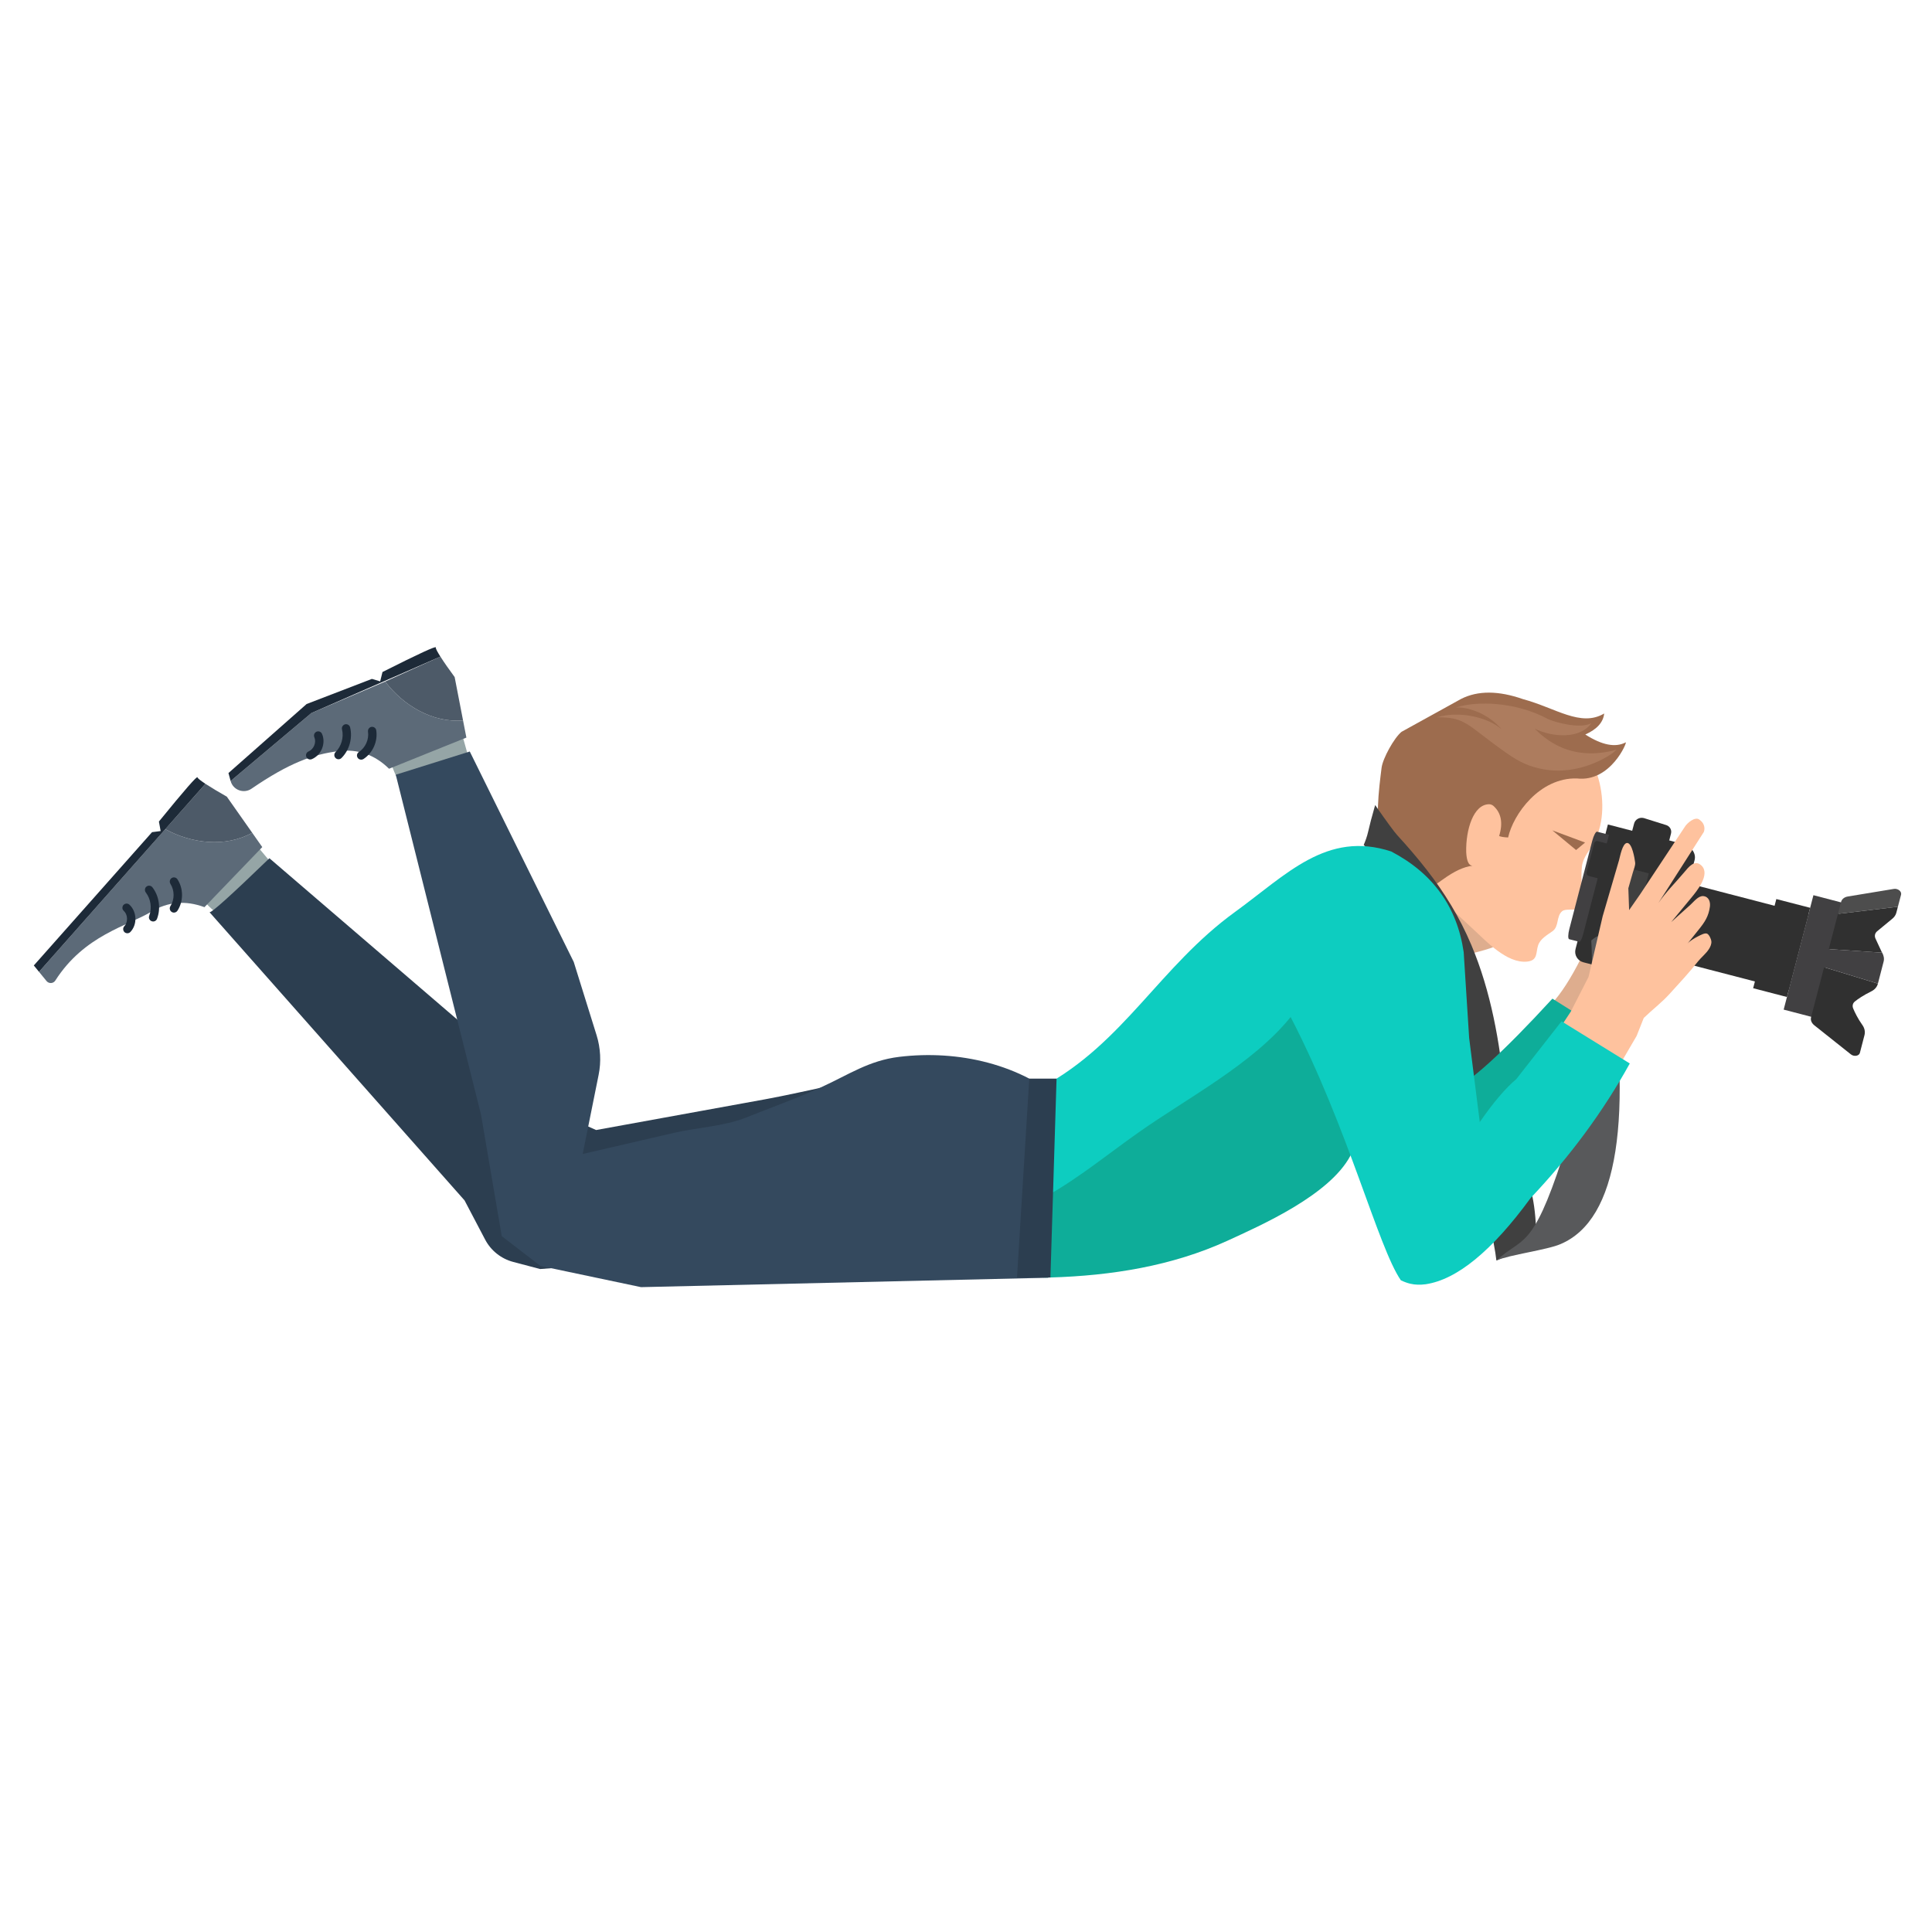 <svg version="1.2" baseProfile="tiny-ps" xmlns="http://www.w3.org/2000/svg" viewBox="0 0 400 400" width="400" height="400">
	<title>New Project</title>
	<style>
		tspan { white-space:pre }
		.shp0 { fill: #95a5a6 } 
		.shp1 { fill: #5c6a78 } 
		.shp2 { fill: #4d5a68 } 
		.shp3 { fill: #1d2a38 } 
		.shp4 { fill: #2c3e50 } 
		.shp5 { fill: #34495e } 
		.shp6 { fill: #dead8e } 
		.shp7 { fill: #fec29e } 
		.shp8 { fill: #9d6c4e } 
		.shp9 { fill: #404040 } 
		.shp10 { fill: #303030 } 
		.shp11 { fill: #414042 } 
		.shp12 { fill: #4d4d4d } 
		.shp13 { fill: #58595b } 
		.shp14 { fill: #0ead99 } 
		.shp15 { fill: #0dcdc0 } 
		.shp16 { fill: #ad7c5e } 
	</style>
	<g id="12">
		<g id="&lt;Group&gt;">
			<g id="&lt;Group&gt;">
				<path id="&lt;Path&gt;" class="shp0" d="M45.65 189.24C45.13 189.42 43.82 188.35 41.73 186.04L53.02 174.9L56.89 179.54L45.65 189.24Z" />
				<g id="&lt;Group&gt;">
					<path id="&lt;Path&gt;" class="shp1" d="M52.22 172.42L54.3 175.38L42.33 187.82C38.42 186.37 34.75 186.68 31.33 188.75C26.43 191.72 17.46 193.59 11.44 203.03C11.03 203.66 10.11 203.7 9.63 203.11L8.08 201.21L34.21 171.67C39.63 174.63 46.64 175.51 52.22 172.42Z" />
					<path id="&lt;Path&gt;" class="shp2" d="M34.21 171.67L42.53 162.28C43.73 163.06 45.21 163.95 46.96 164.94L52.22 172.42C46.64 175.51 39.63 174.63 34.21 171.67Z" />
				</g>
				<g id="&lt;Group&gt;">
					<path id="&lt;Path&gt;" class="shp3" d="M42.53 162.28L8.08 201.21L7 199.89L31.48 172.29L33.26 172.06L32.9 170.09C38.19 163.59 40.85 160.54 40.89 160.94C40.91 161.15 41.62 161.67 42.53 162.28Z" />
				</g>
				<g id="&lt;Group&gt;">
					<path id="&lt;Path&gt;" class="shp3" d="M25.53 187.4C25.25 187.76 25.28 188.28 25.63 188.59C26.03 188.96 26.28 189.53 26.3 190.15C26.32 190.78 26.12 191.36 25.74 191.76C25.41 192.11 25.43 192.65 25.77 192.99C26.12 193.31 26.67 193.3 27 192.95C27.7 192.21 28.08 191.17 28.03 190.09C27.99 189 27.54 187.99 26.79 187.3C26.43 186.98 25.89 187.01 25.56 187.37C25.55 187.38 25.54 187.39 25.53 187.4Z" />
				</g>
				<g id="&lt;Group&gt;">
					<path id="&lt;Path&gt;" class="shp3" d="M30.19 183.69C29.95 183.99 29.93 184.44 30.18 184.77C31.22 186.12 31.5 188.01 30.89 189.61C30.72 190.05 30.94 190.55 31.39 190.72C31.84 190.9 32.34 190.68 32.51 190.23C33.33 188.08 32.96 185.52 31.55 183.7C31.26 183.33 30.71 183.26 30.34 183.55C30.28 183.59 30.23 183.64 30.19 183.69Z" />
				</g>
				<g id="&lt;Group&gt;">
					<path id="&lt;Path&gt;" class="shp3" d="M35.34 181.97C35.11 182.26 35.08 182.67 35.28 182.99C36.16 184.35 36.16 186.25 35.28 187.61C35.03 188.01 35.14 188.55 35.55 188.81C35.95 189.07 36.48 188.94 36.74 188.55C38 186.61 38 183.99 36.74 182.05C36.48 181.65 35.94 181.53 35.54 181.79C35.46 181.84 35.4 181.9 35.34 181.97Z" />
				</g>
			</g>
			<path id="&lt;Path&gt;" class="shp4" d="M43.36 188.84C43.54 189.23 47.68 185.52 55.78 177.69L96.37 212.55L110.74 228.33L123.42 233.96C135.06 231.84 146.7 229.72 158.34 227.61C175.99 224.39 197.65 217 214.67 225.35C215.66 225.84 216.64 226.38 217.59 226.96C215.08 234.98 211.64 242.96 205.73 248.94C198.11 256.66 189.7 256.42 179.81 257.62C173.82 258.35 167.71 258.54 161.69 258.99C147.59 260.05 133.49 261.11 119.38 262.17C116.86 262.36 114.34 262.55 111.83 262.74L106.26 261.27C103.75 260.61 101.63 258.92 100.43 256.62L96.18 248.53L43.36 188.84Z" />
		</g>
		<g id="&lt;Group&gt;">
			<g id="&lt;Group&gt;">
				<path id="&lt;Path&gt;" class="shp0" d="M82.99 161.81C82.44 161.77 81.69 160.26 80.72 157.3L95.59 151.75L97.21 157.56L82.99 161.81Z" />
				<g id="&lt;Group&gt;">
					<g id="&lt;Group&gt;">
						<path id="&lt;Path&gt;" class="shp1" d="M95.87 149.16L96.56 152.71L80.55 159.16C77.57 156.24 74.09 155.03 70.13 155.51C64.87 156.16 59.91 157.92 52.06 163.3C50.46 164.39 48.25 163.57 47.75 161.7L64.48 147.62L79.75 141.11C83.47 146.03 89.51 149.69 95.87 149.16Z" />
						<path id="&lt;Path&gt;" class="shp2" d="M79.75 141.11L91.18 135.94C91.95 137.15 92.94 138.56 94.13 140.18L95.87 149.16C89.51 149.69 83.47 146.03 79.75 141.11Z" />
					</g>
					<g id="&lt;Group&gt;">
						<path id="&lt;Path&gt;" class="shp3" d="M91.18 135.94L64.48 147.62L47.75 161.7L47.3 160.05L63.48 145.76L77 140.56L78.71 141.07L79.19 139.13C86.68 135.36 90.36 133.66 90.23 134.05C90.17 134.25 90.59 135.02 91.18 135.94Z" />
					</g>
					<g id="&lt;Group&gt;">
						<path id="&lt;Path&gt;" class="shp3" d="M65.49 151.51C65.08 151.72 64.9 152.21 65.08 152.63C65.3 153.14 65.3 153.76 65.06 154.34C64.83 154.91 64.4 155.36 63.9 155.57C63.45 155.76 63.24 156.26 63.42 156.7C63.6 157.15 64.11 157.36 64.55 157.18C65.5 156.78 66.26 155.99 66.67 154.99C67.08 153.98 67.08 152.86 66.67 151.94C66.48 151.5 65.97 151.3 65.53 151.49C65.51 151.5 65.5 151.5 65.49 151.51Z" />
					</g>
					<g id="&lt;Group&gt;">
						<path id="&lt;Path&gt;" class="shp3" d="M71.26 150.03C70.91 150.21 70.71 150.61 70.81 151.01C71.21 152.67 70.68 154.51 69.47 155.72C69.13 156.05 69.13 156.6 69.47 156.94C69.81 157.28 70.36 157.28 70.7 156.94C72.33 155.32 73.03 152.83 72.49 150.6C72.38 150.14 71.91 149.85 71.44 149.96C71.38 149.98 71.32 150 71.26 150.03Z" />
					</g>
					<g id="&lt;Group&gt;">
						<path id="&lt;Path&gt;" class="shp3" d="M76.66 150.57C76.33 150.74 76.13 151.1 76.19 151.48C76.43 153.08 75.66 154.81 74.3 155.69C73.9 155.95 73.78 156.49 74.05 156.89C74.31 157.29 74.84 157.39 75.25 157.15C77.18 155.89 78.25 153.5 77.9 151.22C77.83 150.74 77.39 150.42 76.92 150.49C76.82 150.5 76.74 150.53 76.66 150.57Z" />
					</g>
				</g>
			</g>
			<path id="&lt;Path&gt;" class="shp5" d="M220.32 242.98C218.97 238.36 220.19 233.27 220.63 228.5C211.47 220.29 198.39 217.33 186.17 218.81C179.88 219.57 175.72 222.5 170.04 225.09C164.92 227.43 159.6 229.32 154.37 231.41C149.94 233.18 144.24 233.45 139.52 234.55C133.23 236 126.93 237.46 120.64 238.92L123.94 222.53C124.49 219.81 124.34 216.99 123.52 214.34L118.79 199.17L97.26 155.59L81.94 160.4L99.58 230.72L103.88 255.93L111.89 262.1L132.72 266.49C173.27 265.55 201.38 264.9 217.03 264.54C217.41 262.87 217.83 261.2 217.98 259.47C218.08 258.26 219.54 257.97 220.19 258.58C220.22 258.53 220.23 258.47 220.26 258.42C220.43 258.1 220.67 257.93 220.93 257.85L220.93 244.93C220.72 244.28 220.51 243.64 220.32 242.98Z" />
		</g>
		<g id="&lt;Group&gt;">
			<path id="&lt;Path&gt;" class="shp6" d="M309.13 196.12C308.96 196.18 308.74 196.26 308.45 196.35C306.01 197.15 297.68 199.6 293.23 197.15C289.67 195.02 287.19 190.94 285.81 184.92C291.37 179.4 294.33 176.75 294.69 176.95C295.05 177.16 299.86 183.55 309.13 196.12Z" />
			<path id="&lt;Path&gt;" class="shp7" d="M304.91 192.28C307.66 194.82 311.97 199.51 316.16 199.09C318.44 198.86 317.95 197.23 318.45 195.72C318.91 194.34 320.37 193.56 321.44 192.79C322.83 191.79 322.17 189.73 323.42 188.66C324.31 187.89 327.51 188.89 327.57 187.54C327.71 184.82 327.23 182.09 327.52 179.41C327.74 177.45 329.19 176.01 330.08 174.29C331.17 172.18 331.65 169.95 331.73 167.57C331.89 162.67 330.22 157.53 327.09 153.73C322.17 147.73 309.91 146.59 302.98 148.41C295.41 150.39 287.57 160.47 287.89 167.13C288.39 177.59 297.78 185.68 304.91 192.28Z" />
			<path id="&lt;Path&gt;" class="shp8" d="M302.53 144.69C305.98 142.95 310.25 142.97 315.33 144.75C322.07 146.56 327.28 150.61 332.13 147.72C331.94 149.54 330.63 151 328.22 152.07C331.67 154.28 334.46 154.82 336.59 153.7C336.98 153.5 333.52 161.99 326.48 161.17C318.75 160.96 313.3 168.58 312.24 173.39C311.37 173.35 310.75 173.25 310.38 173.09C311.21 170.4 310.82 168.33 309.23 166.88C308.98 166.65 308.64 166.51 308.31 166.51C305.05 166.52 303.46 171.79 303.56 176.4C303.65 178.27 304.09 179.21 304.86 179.24C303.1 179.44 301.08 180.38 298.79 182.04C296.46 183.75 295.48 184.22 295.87 183.46C293.75 179.65 290.54 177.01 286.22 175.54C284.52 170.49 285.5 163.3 286.04 158.97C286.28 157.02 288.65 152.74 290.18 151.51L302.53 144.69Z" />
			<path id="&lt;Path&gt;" class="shp9" d="M311.54 226.22C310.52 215.8 308.7 205.28 304.6 195.59C302.23 189.96 299.08 184.81 295.32 180C293.41 177.55 291.37 175.19 289.27 172.9C288.67 172.24 287.14 170.17 284.71 166.68C284.02 169.08 283.54 170.93 283.25 172.23C283.04 173.17 282.71 174.06 282.34 174.94C282.56 175.17 282.79 175.39 283.01 175.61C284.39 176.95 286.11 178.01 286.92 179.75C287.96 182.01 288.46 184.66 289.08 187.06C290.06 190.81 291.11 194.64 291.61 198.49C292.4 204.59 299.74 208.18 300.46 214.29C302.09 228.33 309.05 253.7 309.81 260.97L318.07 257.36C318.13 240.96 313.13 242.56 311.54 226.22Z" />
			<path id="&lt;Path&gt;" class="shp6" d="M333.74 183.1C329.3 195.37 325.13 203.62 321.24 207.83C324.26 211.26 327.14 212.96 329.87 212.93L336.71 197.56L333.74 183.1Z" />
			<g id="&lt;Group&gt;">
				<path id="&lt;Path&gt;" class="shp10" d="M345.03 181.71L348.46 182.6L344.38 198.27L340.95 197.38L345.03 181.71Z" />
				<path id="&lt;Path&gt;" class="shp10" d="M348.46 182.6L352.44 183.64L357.62 184.99L362.1 186.15L374.41 189.36L370.33 205.02L358.02 201.82L353.54 200.66L348.37 199.31L344.38 198.27L348.46 182.6Z" />
				<path id="&lt;Path&gt;" class="shp10" d="M332.9 170.7L326.2 196.48C325.88 197.69 326.6 198.91 327.81 199.23L341.21 202.71C342.88 203.15 344.53 202.37 344.89 200.97L350.85 178.06C351.21 176.67 350.15 175.18 348.48 174.75L332.9 170.7Z" />
				<path id="&lt;Path&gt;" class="shp11" d="M333.13 172.83L327.79 193.36C327.54 194.31 327.19 195.05 327 195L324.88 194.45C324.61 194.38 324.63 193.43 324.92 192.32L329.66 174.08C329.95 172.97 330.4 172.13 330.66 172.19L333.13 172.83Z" />
				<path id="&lt;Path&gt;" class="shp10" d="M337.85 172.3L338.32 170.52C338.54 169.65 339.44 169.14 340.33 169.37L344.99 170.83C345.73 171.07 346.16 171.84 345.96 172.59L345.6 173.99C345.55 174.16 344.96 174.15 344.27 173.97L337.85 172.3Z" />
				<path id="&lt;Path&gt;" class="shp10" d="M333.9 174.95L332.02 182.16L328.93 181.36C328.6 181.27 328.41 180.91 328.5 180.55L330.04 174.64C330.13 174.28 330.48 174.06 330.81 174.15L333.9 174.95Z" />
				<path id="&lt;Path&gt;" class="shp9" d="M335.5 179.31L331.46 194.84L337.33 196.37L341.37 180.83L335.5 179.31Z" />
				<path id="&lt;Path&gt;" class="shp10" d="M374.77 187.95L369.97 206.42L362.97 204.6L367.77 186.14L374.77 187.95Z" />
				<path id="&lt;Path&gt;" class="shp11" d="M375.45 185.34L369.29 209.03L375.16 210.56L381.32 186.87L375.45 185.34Z" />
				<path id="&lt;Path&gt;" class="shp12" d="M381.18 186.72C381.33 186.15 381.86 185.72 382.58 185.61L392.1 184.04C392.93 183.9 393.76 184.56 393.6 185.22L392.94 187.73L380.53 189.21L381.18 186.72Z" />
				<path id="&lt;Path&gt;" class="shp10" d="M374.96 210.63L377.66 200.25L388.8 203.65C388.8 203.65 388.8 203.65 388.8 203.66C388.62 204.33 388.15 204.9 387.43 205.25C385.77 206.07 384.67 206.83 384.04 207.34C383.58 207.7 383.46 208.26 383.68 208.79C384.02 209.6 384.63 210.88 385.58 212.21C386.07 212.89 386.2 213.66 386.01 214.36L385.07 217.98C384.9 218.64 383.85 218.82 383.2 218.29L375.64 212.28C375.07 211.83 374.81 211.2 374.96 210.63Z" />
				<path id="&lt;Path&gt;" class="shp11" d="M378.63 196.5L389.68 197.24C390.02 197.84 390.14 198.5 389.98 199.1C389.48 201.04 389.09 202.55 388.8 203.65L377.66 200.25L378.63 196.5Z" />
				<path id="&lt;Path&gt;" class="shp10" d="M380.53 189.21L392.94 187.73L392.62 188.96C392.49 189.46 392.18 189.91 391.73 190.26L388.64 192.81C388.18 193.19 388.05 193.77 388.3 194.32L389.55 197.01C389.6 197.08 389.64 197.16 389.68 197.24L378.63 196.5L380.53 189.21Z" />
			</g>
			<path id="&lt;Path&gt;" class="shp13" d="M329.46 194.72C329.97 204.87 329.56 221.08 323.48 239.73C317.17 259.11 315.18 256.02 309.81 260.97C312.56 259.77 320.36 258.78 323.11 257.57C335.01 252.5 338.23 231.9 332.77 195.79C332.42 193.43 331.31 193.08 329.46 194.72Z" />
			<path id="&lt;Path&gt;" class="shp14" d="M321.41 206.76C328.19 211.06 331.87 213.25 332.44 213.34C315.43 233.76 306.64 243.93 306.07 243.84C305.21 243.7 299.38 240.36 300.42 225.81C304.21 224.22 311.21 217.87 321.41 206.76Z" />
			<path id="&lt;Path&gt;" class="shp7" d="M335.68 219.9L338.85 214.47L340.32 210.76C342.07 209.06 344 207.61 345.63 205.82C347.64 203.61 349.69 201.41 351.53 199.08C352.26 198.16 353.23 197.44 353.85 196.44C354.14 195.97 354.37 195.44 354.32 194.87C354.28 194.43 353.87 193.52 353.45 193.31C352.96 193.07 351.97 193.66 351.5 193.89C350.87 194.21 349.79 194.84 349.35 195.4C350.14 194.41 350.94 193.42 351.73 192.43C352.96 190.9 353.75 189.71 354.02 187.7C354.14 186.75 353.81 185.64 352.66 185.53C351.61 185.44 350.69 186.7 349.97 187.34C348.65 188.53 347.33 189.72 346 190.91C347.38 189.24 348.77 187.57 350.15 185.89C351.29 184.51 354.16 181.04 352.28 179.21C350.84 177.83 349.55 179.59 348.69 180.61C346.93 182.7 344.87 184.73 343.34 186.98L352.76 172.25C353.06 171.43 352.81 170.51 352.14 169.94L351.86 169.71C350.97 168.96 349.29 170.41 348.84 171.16L339.56 185.17L337.29 188.43L337.13 183.9C337.45 182.78 337.77 181.67 338.09 180.55C338.26 179.95 338.61 179.2 338.54 178.57C338.44 177.77 337.91 174.43 336.84 174.53C335.89 174.62 335.4 177.4 335.2 178.11C335.2 178.11 334.07 181.97 331.82 189.68L328.9 202.24L325.21 209.45L323.11 212.63L335.04 219.79L335.68 219.9Z" />
			<path id="&lt;Path&gt;" class="shp14" d="M213.11 249.14L213.11 264.16C214.53 264.47 216.05 264.54 217.48 264.49C230.12 264.11 242.63 262.13 254.13 256.88C261.08 253.68 275.27 247.46 279.61 239.24C280.37 237.84 280.83 236.37 280.91 234.87C280.98 233.68 280.83 232.46 280.37 231.17C277.25 221.8 273.39 212.64 269.91 203.4L261.06 208.02L241.61 222.69C234.28 228.02 228.06 235.68 219.18 238.58C217.96 239.01 216.13 239.06 214.28 239.16L213.11 249.14Z" />
			<path id="&lt;Path&gt;" class="shp15" d="M323.3 211.45L313.93 223.42C311.68 225.31 309.16 228.28 306.37 232.32L304.17 214.88L303.04 197.12C301.67 187.75 296.67 180.81 288.04 176.29C274.7 171.91 266.35 181.08 255.67 188.83C240.12 200.11 232.67 215.9 215.93 224.96L213.1 249.14C213.98 249.02 215.17 248.48 216.85 247.53C223.45 243.83 229.59 238.77 235.78 234.42C245.78 227.36 259.44 220.23 267.21 210.56C279.19 233.66 285.28 258.16 290.03 265.07C291.48 265.77 292.6 265.95 293.42 265.97C294 266 294.58 265.97 295.17 265.89C301.67 264.92 308.91 258.97 316.89 248.05C325.12 239.35 331.96 230.06 337.43 220.18L323.3 211.45Z" />
			<path id="&lt;Path&gt;" class="shp8" d="M328.17 174.44L321.4 171.92L326.31 175.99L328.17 174.44Z" />
			<path id="&lt;Path&gt;" class="shp16" d="M334.82 155.18C334.55 155.25 334.1 155.76 333.85 155.94C332.93 156.58 331.94 157.13 330.92 157.61C327.76 159.1 324.22 159.82 320.72 159.44C319.33 159.29 317.96 158.97 316.64 158.5C314.13 157.61 311.9 155.92 309.76 154.36C308.2 153.23 306.7 152.03 305.16 150.88C304.15 150.15 303.1 149.45 301.92 149.05C300.55 148.59 299.08 148.51 297.65 148.51C297.61 148.51 297.57 148.51 297.53 148.51C302.3 147.07 308.21 148.6 310.9 151C308.19 147.79 303.96 146.31 301.44 146.49C305.7 145.05 313.93 145.29 320.53 148.89C322.31 149.67 327.37 150.95 329.47 149.71C327.18 153.04 321.46 152.7 317.73 150.85C319.81 152.93 325.17 157.88 334.82 155.18Z" />
		</g>
		<path id="&lt;Path&gt;" class="shp4" d="M213.1 223.32L218.75 223.32L217.48 264.49L210.56 264.51L213.1 223.32Z" />
	</g>
</svg>